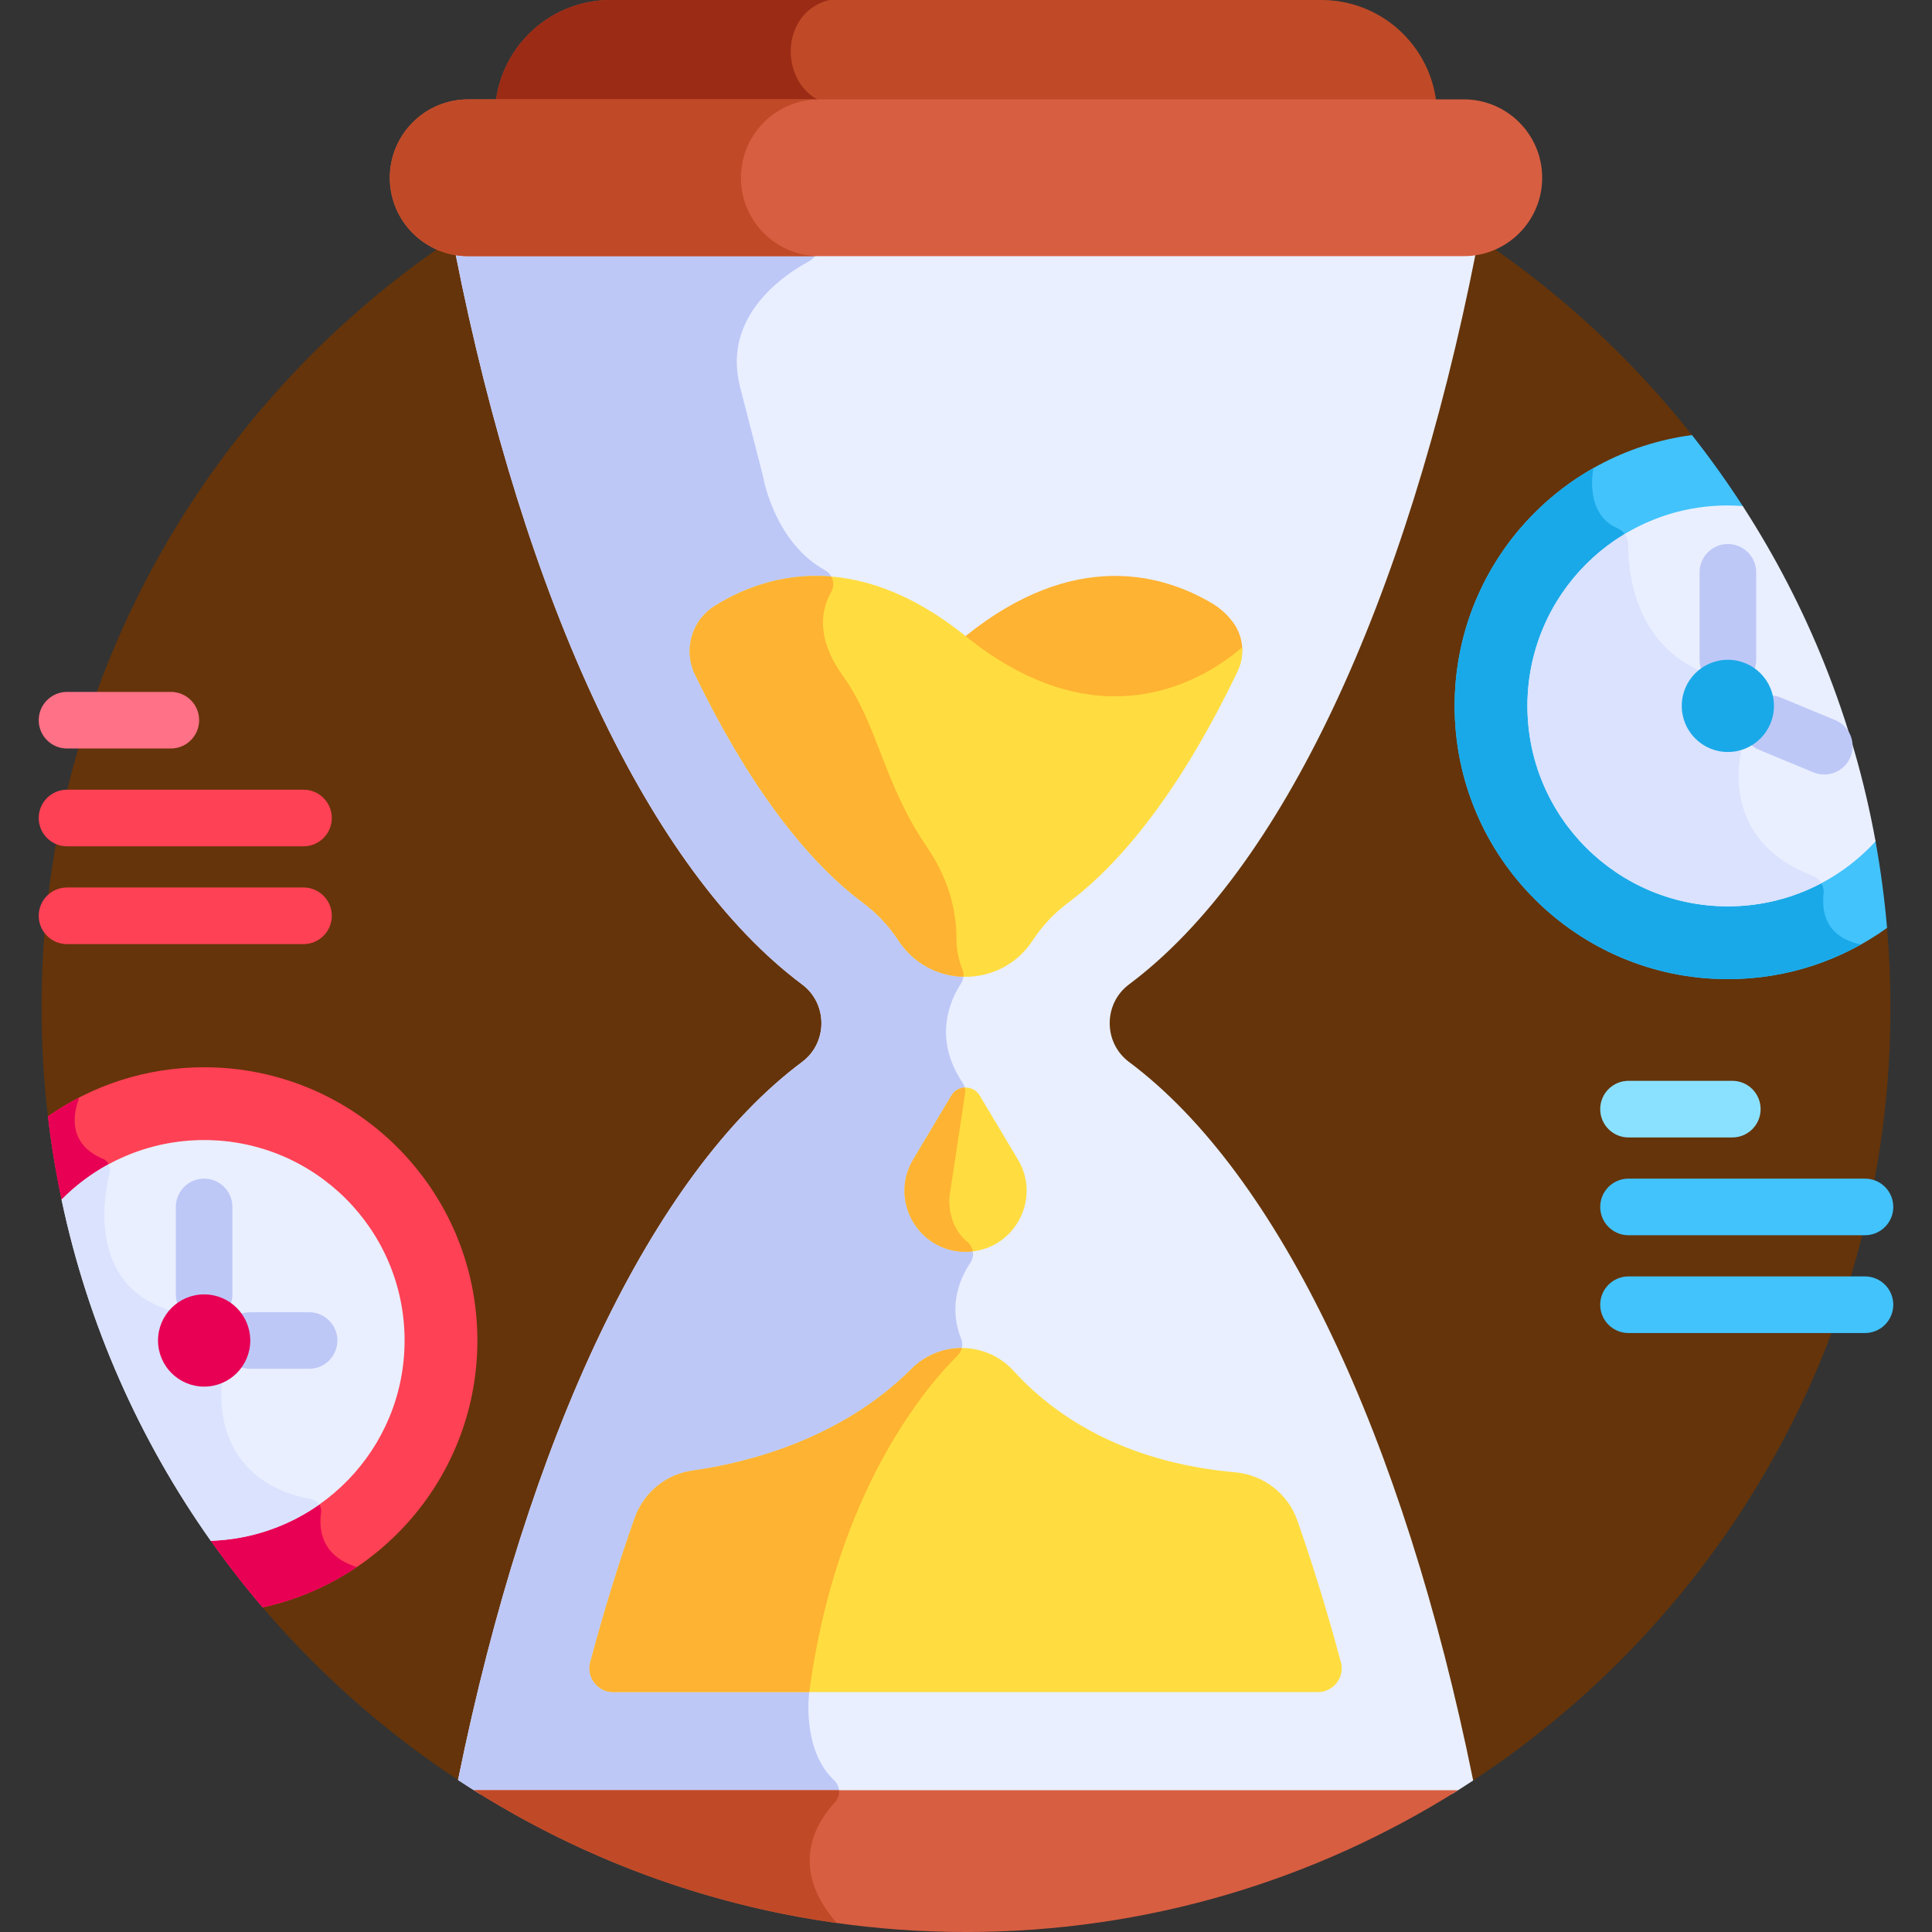<svg width="78" height="78" viewBox="0 0 78 78" fill="none" xmlns="http://www.w3.org/2000/svg">
<rect x="0" y="0" width="78" height="78" fill="#333333" stroke="none"/>
<g id="Search results for Time - Flaticon-12 1">
<g id="Group">
<path id="Vector" d="M1.935 45.07L10.602 64.895C12.892 67.577 15.548 69.922 18.493 71.863L59.477 71.883C69.623 65.212 76.324 53.727 76.324 40.676C76.324 39.593 76.275 38.522 76.184 37.462L68.309 17.565C61.474 8.908 50.886 3.352 39 3.352C18.386 3.352 1.676 20.062 1.676 40.676C1.676 42.163 1.766 43.629 1.935 45.07Z" fill="#65340A"/>
<path id="Vector_2" d="M45.583 39.742C51.732 35.152 56.796 24.314 59.586 10.19H18.379C21.169 24.314 26.232 35.152 32.382 39.742C33.424 40.52 33.424 42.097 32.382 42.875C26.315 47.404 21.305 58.015 18.492 71.863C18.784 72.055 19.079 72.244 19.377 72.428H58.623C58.91 72.25 59.194 72.069 59.476 71.883C56.665 58.025 51.653 47.406 45.583 42.875C44.541 42.097 44.541 40.52 45.583 39.742Z" fill="#E9EFFF"/>
<path id="Vector_3" d="M33.675 71.872C32.35 70.634 32.672 68.314 32.672 68.314C33.767 60.093 37.526 55.843 38.658 54.729C38.747 54.642 38.808 54.53 38.834 54.408C38.86 54.286 38.849 54.159 38.803 54.043C38.269 52.704 38.767 51.59 39.179 50.976C39.363 50.703 39.297 50.34 39.045 50.129C38.198 49.419 38.334 48.298 38.334 48.298L38.962 44.159C38.986 44.002 38.95 43.842 38.862 43.711C37.641 41.898 38.389 40.334 38.792 39.717C38.905 39.544 38.935 39.326 38.855 39.135C38.416 38.077 38.672 36.986 38.859 36.44C38.896 36.331 38.903 36.212 38.879 36.099C38.854 35.985 38.799 35.881 38.719 35.796C35.694 32.598 35.743 29.665 34.016 27.262C32.897 25.705 33.185 24.55 33.554 23.908C33.597 23.834 33.624 23.751 33.635 23.666C33.646 23.581 33.64 23.495 33.617 23.412C33.594 23.329 33.554 23.252 33.501 23.185C33.448 23.118 33.381 23.062 33.306 23.021C31.324 21.922 30.84 19.444 30.796 19.195C30.793 19.18 30.79 19.165 30.786 19.15L29.878 15.62C29.142 12.756 31.669 11.081 32.679 10.538C32.818 10.463 32.923 10.338 32.975 10.19H18.379C21.169 24.314 26.232 35.152 32.382 39.742C33.424 40.52 33.424 42.097 32.382 42.875C26.315 47.404 21.305 58.015 18.492 71.863C18.784 72.055 19.079 72.244 19.377 72.428H33.867C33.883 72.327 33.874 72.223 33.84 72.126C33.806 72.029 33.75 71.942 33.675 71.872Z" fill="#BEC8F7"/>
<path id="Vector_4" d="M52.376 61.383C53.008 63.183 53.597 65.096 54.135 67.107C54.298 67.716 53.838 68.314 53.208 68.314H24.758C24.128 68.314 23.668 67.716 23.831 67.107C24.377 65.064 24.976 63.122 25.621 61.297C25.982 60.273 26.875 59.525 27.951 59.374C30.11 59.071 33.929 58.137 36.806 55.261C37.951 54.115 39.831 54.146 40.921 55.345C42.514 57.098 45.276 59.028 49.862 59.44C51.01 59.543 51.993 60.296 52.376 61.383Z" fill="#FFDD40"/>
<path id="Vector_5" d="M38.83 54.425C38.098 54.425 37.364 54.702 36.806 55.26C33.93 58.137 30.11 59.071 27.951 59.374C26.875 59.525 25.982 60.273 25.621 61.297C24.976 63.122 24.377 65.064 23.831 67.106C23.668 67.715 24.128 68.314 24.758 68.314H32.672C33.767 60.093 37.526 55.843 38.658 54.729C38.742 54.646 38.802 54.54 38.83 54.425Z" fill="#FFB332"/>
<path id="Vector_6" d="M38.412 44.23L36.869 46.813C35.888 48.454 37.071 50.538 38.983 50.538C40.895 50.538 42.077 48.455 41.097 46.813L39.554 44.23C39.296 43.798 38.67 43.798 38.412 44.23Z" fill="#FFDD40"/>
<path id="Vector_7" d="M39.045 50.129C38.198 49.42 38.334 48.298 38.334 48.298L38.962 44.159C38.974 44.075 38.969 43.99 38.948 43.908C38.839 43.913 38.733 43.945 38.639 44.001C38.545 44.057 38.467 44.136 38.412 44.23L36.869 46.813C35.888 48.454 37.071 50.538 38.983 50.538C39.082 50.538 39.178 50.531 39.273 50.52C39.245 50.367 39.164 50.229 39.045 50.129ZM49.887 25.281C49.647 24.904 49.322 24.589 48.938 24.36C46.957 23.184 43.373 22.142 38.981 25.682C38.949 25.708 38.917 25.732 38.885 25.757C38.918 25.783 38.95 25.808 38.983 25.834C44.531 30.305 48.788 27.466 50.156 26.282C50.157 25.93 50.064 25.585 49.887 25.281Z" fill="#FFB332"/>
<path id="Vector_8" d="M50.151 26.134C48.777 27.32 44.524 30.147 38.983 25.682C34.455 22.032 30.786 23.253 28.846 24.469C27.919 25.051 27.583 26.248 28.059 27.234C30.096 31.444 32.408 34.628 34.843 36.446C35.406 36.866 35.89 37.382 36.274 37.97C37.554 39.924 40.41 39.925 41.691 37.97C42.076 37.382 42.56 36.866 43.123 36.445C45.573 34.616 47.9 31.402 49.945 27.151C50.13 26.776 50.173 26.429 50.151 26.134Z" fill="#FFDD40"/>
<path id="Vector_9" d="M34.843 36.446C35.406 36.867 35.89 37.383 36.274 37.97C36.897 38.92 37.891 39.407 38.896 39.434C38.908 39.332 38.894 39.23 38.856 39.136C38.676 38.704 38.613 38.267 38.614 37.864C38.614 36.553 38.169 35.283 37.427 34.202C35.66 31.624 35.452 29.26 34.016 27.262C32.897 25.705 33.186 24.551 33.554 23.908C33.609 23.812 33.639 23.704 33.64 23.593C33.641 23.483 33.614 23.374 33.56 23.277C31.551 23.111 29.929 23.791 28.846 24.47C27.919 25.051 27.583 26.248 28.059 27.233C30.096 31.444 32.408 34.628 34.843 36.446Z" fill="#FFB332"/>
<path id="Vector_10" d="M70.362 20.435C69.723 19.447 69.038 18.489 68.309 17.565C62.902 18.276 58.727 22.898 58.727 28.499C58.727 34.592 63.666 39.531 69.759 39.531C72.158 39.531 74.375 38.763 76.185 37.463C76.085 36.288 75.929 35.119 75.718 33.959L70.362 20.435Z" fill="#42C3FC"/>
<path id="Vector_11" d="M75.135 38.13C73.671 37.832 73.549 36.761 73.624 36.094C73.642 35.937 73.606 35.778 73.524 35.644C73.441 35.509 73.316 35.406 73.168 35.35C69.827 34.084 70.124 31.236 70.271 30.469C70.296 30.335 70.282 30.196 70.23 30.07L69.199 27.548C69.164 27.461 69.111 27.381 69.044 27.315C68.977 27.248 68.898 27.195 68.811 27.16C66.013 26.025 65.727 23.157 65.734 21.979C65.735 21.694 65.561 21.439 65.3 21.326C63.955 20.743 64.317 18.968 64.332 18.898C60.987 20.792 58.727 24.38 58.727 28.498C58.727 34.591 63.666 39.53 69.759 39.53C71.712 39.53 73.544 39.021 75.135 38.13Z" fill="#1AA9E8"/>
<path id="Vector_12" d="M8.241 43.088C5.895 43.088 3.722 43.822 1.935 45.071C2.067 46.201 2.252 47.325 2.488 48.439L8.505 62.197C9.163 63.128 9.863 64.028 10.602 64.895C15.56 63.813 19.273 59.401 19.273 54.119C19.273 48.027 14.334 43.088 8.241 43.088Z" fill="#FF4155"/>
<path id="Vector_13" d="M12.963 61.075C12.999 60.819 12.834 60.577 12.579 60.529C8.865 59.836 8.884 56.736 8.943 55.996C8.952 55.889 8.924 55.782 8.866 55.692L7.197 53.128C7.133 53.031 7.036 52.959 6.924 52.926C3.631 51.925 4.136 48.539 4.428 47.342C4.483 47.113 4.37 46.873 4.153 46.783C2.699 46.176 2.99 44.917 3.151 44.465C3.167 44.419 3.175 44.37 3.176 44.321C2.746 44.544 2.332 44.794 1.935 45.07C2.067 46.201 2.252 47.325 2.488 48.438L8.505 62.197C9.163 63.128 9.863 64.028 10.602 64.894C11.962 64.597 13.253 64.044 14.406 63.265C12.949 62.816 12.872 61.711 12.963 61.075Z" fill="#E80054"/>
<path id="Vector_14" d="M70.359 20.431C70.159 20.415 69.959 20.407 69.758 20.406C65.289 20.406 61.666 24.029 61.666 28.499C61.666 32.968 65.289 36.591 69.758 36.591C72.119 36.591 74.242 35.58 75.721 33.968C74.829 29.053 72.975 24.473 70.359 20.431Z" fill="#E9EFFF"/>
<path id="Vector_15" d="M73.53 35.658C73.448 35.517 73.32 35.408 73.167 35.351C69.826 34.084 70.123 31.236 70.27 30.47C70.296 30.335 70.281 30.196 70.229 30.07L69.199 27.549C69.163 27.461 69.11 27.382 69.043 27.315C68.977 27.249 68.897 27.196 68.81 27.16C66.012 26.026 65.727 23.157 65.733 21.98C65.733 21.828 65.684 21.681 65.593 21.561C63.24 22.976 61.666 25.553 61.666 28.499C61.666 32.968 65.289 36.591 69.758 36.591C71.073 36.593 72.368 36.272 73.53 35.658Z" fill="#DAE2FE"/>
<path id="Vector_16" d="M73.651 31.27C73.501 31.27 73.353 31.24 73.214 31.183L71.02 30.274C70.882 30.216 70.756 30.132 70.649 30.026C70.543 29.92 70.459 29.794 70.402 29.655C70.344 29.517 70.315 29.368 70.315 29.218C70.315 29.068 70.344 28.919 70.402 28.781C70.459 28.642 70.543 28.516 70.649 28.41C70.755 28.303 70.882 28.219 71.02 28.162C71.159 28.104 71.308 28.075 71.458 28.075C71.608 28.075 71.756 28.105 71.895 28.162L74.089 29.071C74.334 29.172 74.535 29.355 74.66 29.588C74.785 29.821 74.825 30.091 74.773 30.35C74.721 30.61 74.581 30.843 74.377 31.011C74.172 31.178 73.916 31.27 73.651 31.27ZM69.759 27.78C69.456 27.78 69.165 27.659 68.951 27.445C68.737 27.231 68.616 26.94 68.616 26.637V23.106C68.616 22.474 69.128 21.963 69.759 21.963C70.39 21.963 70.902 22.474 70.902 23.106V26.637C70.902 26.94 70.782 27.231 70.567 27.445C70.353 27.659 70.062 27.78 69.759 27.78Z" fill="#BEC8F7"/>
<path id="Vector_17" d="M8.241 46.027C5.989 46.027 3.952 46.948 2.485 48.433C3.551 53.474 5.633 58.14 8.509 62.206C12.854 62.064 16.334 58.5 16.334 54.12C16.334 49.651 12.711 46.027 8.241 46.027Z" fill="#E9EFFF"/>
<path id="Vector_18" d="M12.89 60.742C12.856 60.687 12.81 60.64 12.757 60.603C12.703 60.567 12.643 60.542 12.579 60.53C8.865 59.836 8.884 56.736 8.943 55.996C8.952 55.889 8.925 55.782 8.866 55.693L7.197 53.128C7.133 53.031 7.036 52.959 6.924 52.926C3.631 51.926 4.136 48.539 4.428 47.342C4.456 47.228 4.442 47.108 4.388 47.003C3.687 47.384 3.046 47.865 2.485 48.432C3.551 53.474 5.633 58.14 8.509 62.205C10.081 62.156 11.604 61.647 12.89 60.742Z" fill="#DAE2FE"/>
<path id="Vector_19" d="M12.478 55.262H10.103C9.472 55.262 8.96 54.751 8.96 54.12C8.96 53.488 9.472 52.977 10.103 52.977H12.478C13.11 52.977 13.621 53.488 13.621 54.12C13.621 54.751 13.11 55.262 12.478 55.262ZM8.242 53.401C8.091 53.401 7.943 53.371 7.804 53.314C7.665 53.256 7.54 53.172 7.433 53.066C7.327 52.96 7.243 52.834 7.186 52.695C7.128 52.557 7.099 52.408 7.099 52.258V48.727C7.099 48.096 7.61 47.584 8.242 47.584C8.873 47.584 9.384 48.096 9.384 48.727V52.258C9.384 52.408 9.355 52.557 9.297 52.695C9.24 52.834 9.156 52.96 9.05 53.066C8.944 53.172 8.818 53.256 8.679 53.314C8.54 53.371 8.392 53.401 8.242 53.401Z" fill="#BEC8F7"/>
<path id="Vector_20" d="M6.897 30.219H2.706C2.075 30.219 1.563 29.708 1.563 29.076C1.563 28.445 2.075 27.934 2.706 27.934H6.897C7.529 27.934 8.04 28.445 8.04 29.076C8.04 29.708 7.529 30.219 6.897 30.219Z" fill="#FF7186"/>
<path id="Vector_21" d="M12.253 38.116H2.706C2.075 38.116 1.563 37.604 1.563 36.973C1.563 36.342 2.075 35.83 2.706 35.83H12.253C12.884 35.83 13.396 36.342 13.396 36.973C13.396 37.604 12.884 38.116 12.253 38.116ZM12.253 34.168H2.706C2.075 34.168 1.563 33.656 1.563 33.025C1.563 32.393 2.075 31.882 2.706 31.882H12.253C12.884 31.882 13.396 32.393 13.396 33.025C13.396 33.656 12.884 34.168 12.253 34.168Z" fill="#FF4155"/>
<path id="Vector_22" d="M69.939 45.922H65.747C65.116 45.922 64.605 45.41 64.605 44.779C64.605 44.147 65.116 43.636 65.747 43.636H69.939C70.57 43.636 71.081 44.147 71.081 44.779C71.081 45.41 70.57 45.922 69.939 45.922Z" fill="#8AE1FF"/>
<path id="Vector_23" d="M75.294 53.818H65.747C65.116 53.818 64.605 53.307 64.605 52.675C64.605 52.044 65.116 51.532 65.747 51.532H75.294C75.597 51.532 75.888 51.653 76.102 51.867C76.316 52.081 76.437 52.372 76.437 52.675C76.437 52.978 76.316 53.269 76.102 53.483C75.888 53.698 75.597 53.818 75.294 53.818ZM75.294 49.87H65.747C65.116 49.87 64.605 49.358 64.605 48.727C64.605 48.096 65.116 47.584 65.747 47.584H75.294C75.925 47.584 76.437 48.096 76.437 48.727C76.437 49.358 75.925 49.87 75.294 49.87Z" fill="#42C3FC"/>
<path id="Vector_24" d="M71.62 28.498C71.62 29.527 70.786 30.36 69.758 30.36C68.73 30.36 67.897 29.527 67.897 28.498C67.897 27.47 68.73 26.637 69.758 26.637C70.787 26.637 71.62 27.47 71.62 28.498Z" fill="#1AA9E8"/>
<path id="Vector_25" d="M10.104 54.12C10.104 55.148 9.27 55.981 8.242 55.981C7.213 55.981 6.38 55.148 6.38 54.12C6.38 53.091 7.214 52.258 8.242 52.258C9.27 52.258 10.104 53.091 10.104 54.12Z" fill="#E80054"/>
<path id="Vector_26" d="M57.998 4.223C57.771 1.853 55.775 0 53.346 0H24.655C22.226 0 20.23 1.853 20.003 4.223H57.998Z" fill="#C04A27"/>
<path id="Vector_27" d="M33.495 0H24.655C22.226 0 20.23 1.853 20.003 4.223H33.524C31.434 3.717 31.358 0.502 33.495 0Z" fill="#9B2B15"/>
<path id="Vector_28" d="M59.097 10.342H18.903C17.155 10.342 15.738 8.925 15.738 7.177C15.738 5.429 17.155 4.012 18.903 4.012H59.097C60.845 4.012 62.262 5.429 62.262 7.177C62.262 8.925 60.845 10.342 59.097 10.342Z" fill="#D85E41"/>
<path id="Vector_29" d="M29.913 7.177C29.913 5.429 31.33 4.012 33.078 4.012H18.903C17.155 4.012 15.738 5.429 15.738 7.177C15.738 8.925 17.155 10.342 18.903 10.342H33.078C31.33 10.342 29.913 8.925 29.913 7.177Z" fill="#C04A27"/>
<path id="Vector_30" d="M19.133 72.276C24.886 75.901 31.698 78 39 78C46.303 78 53.114 75.901 58.867 72.276H19.133Z" fill="#D85E41"/>
<path id="Vector_31" d="M33.781 77.636C31.832 75.396 32.937 73.597 33.704 72.77C33.765 72.704 33.812 72.626 33.84 72.54C33.869 72.455 33.879 72.365 33.87 72.275H19.133C23.491 75.021 28.456 76.89 33.781 77.636Z" fill="#C04A27"/>
</g>
</g>
</svg>

